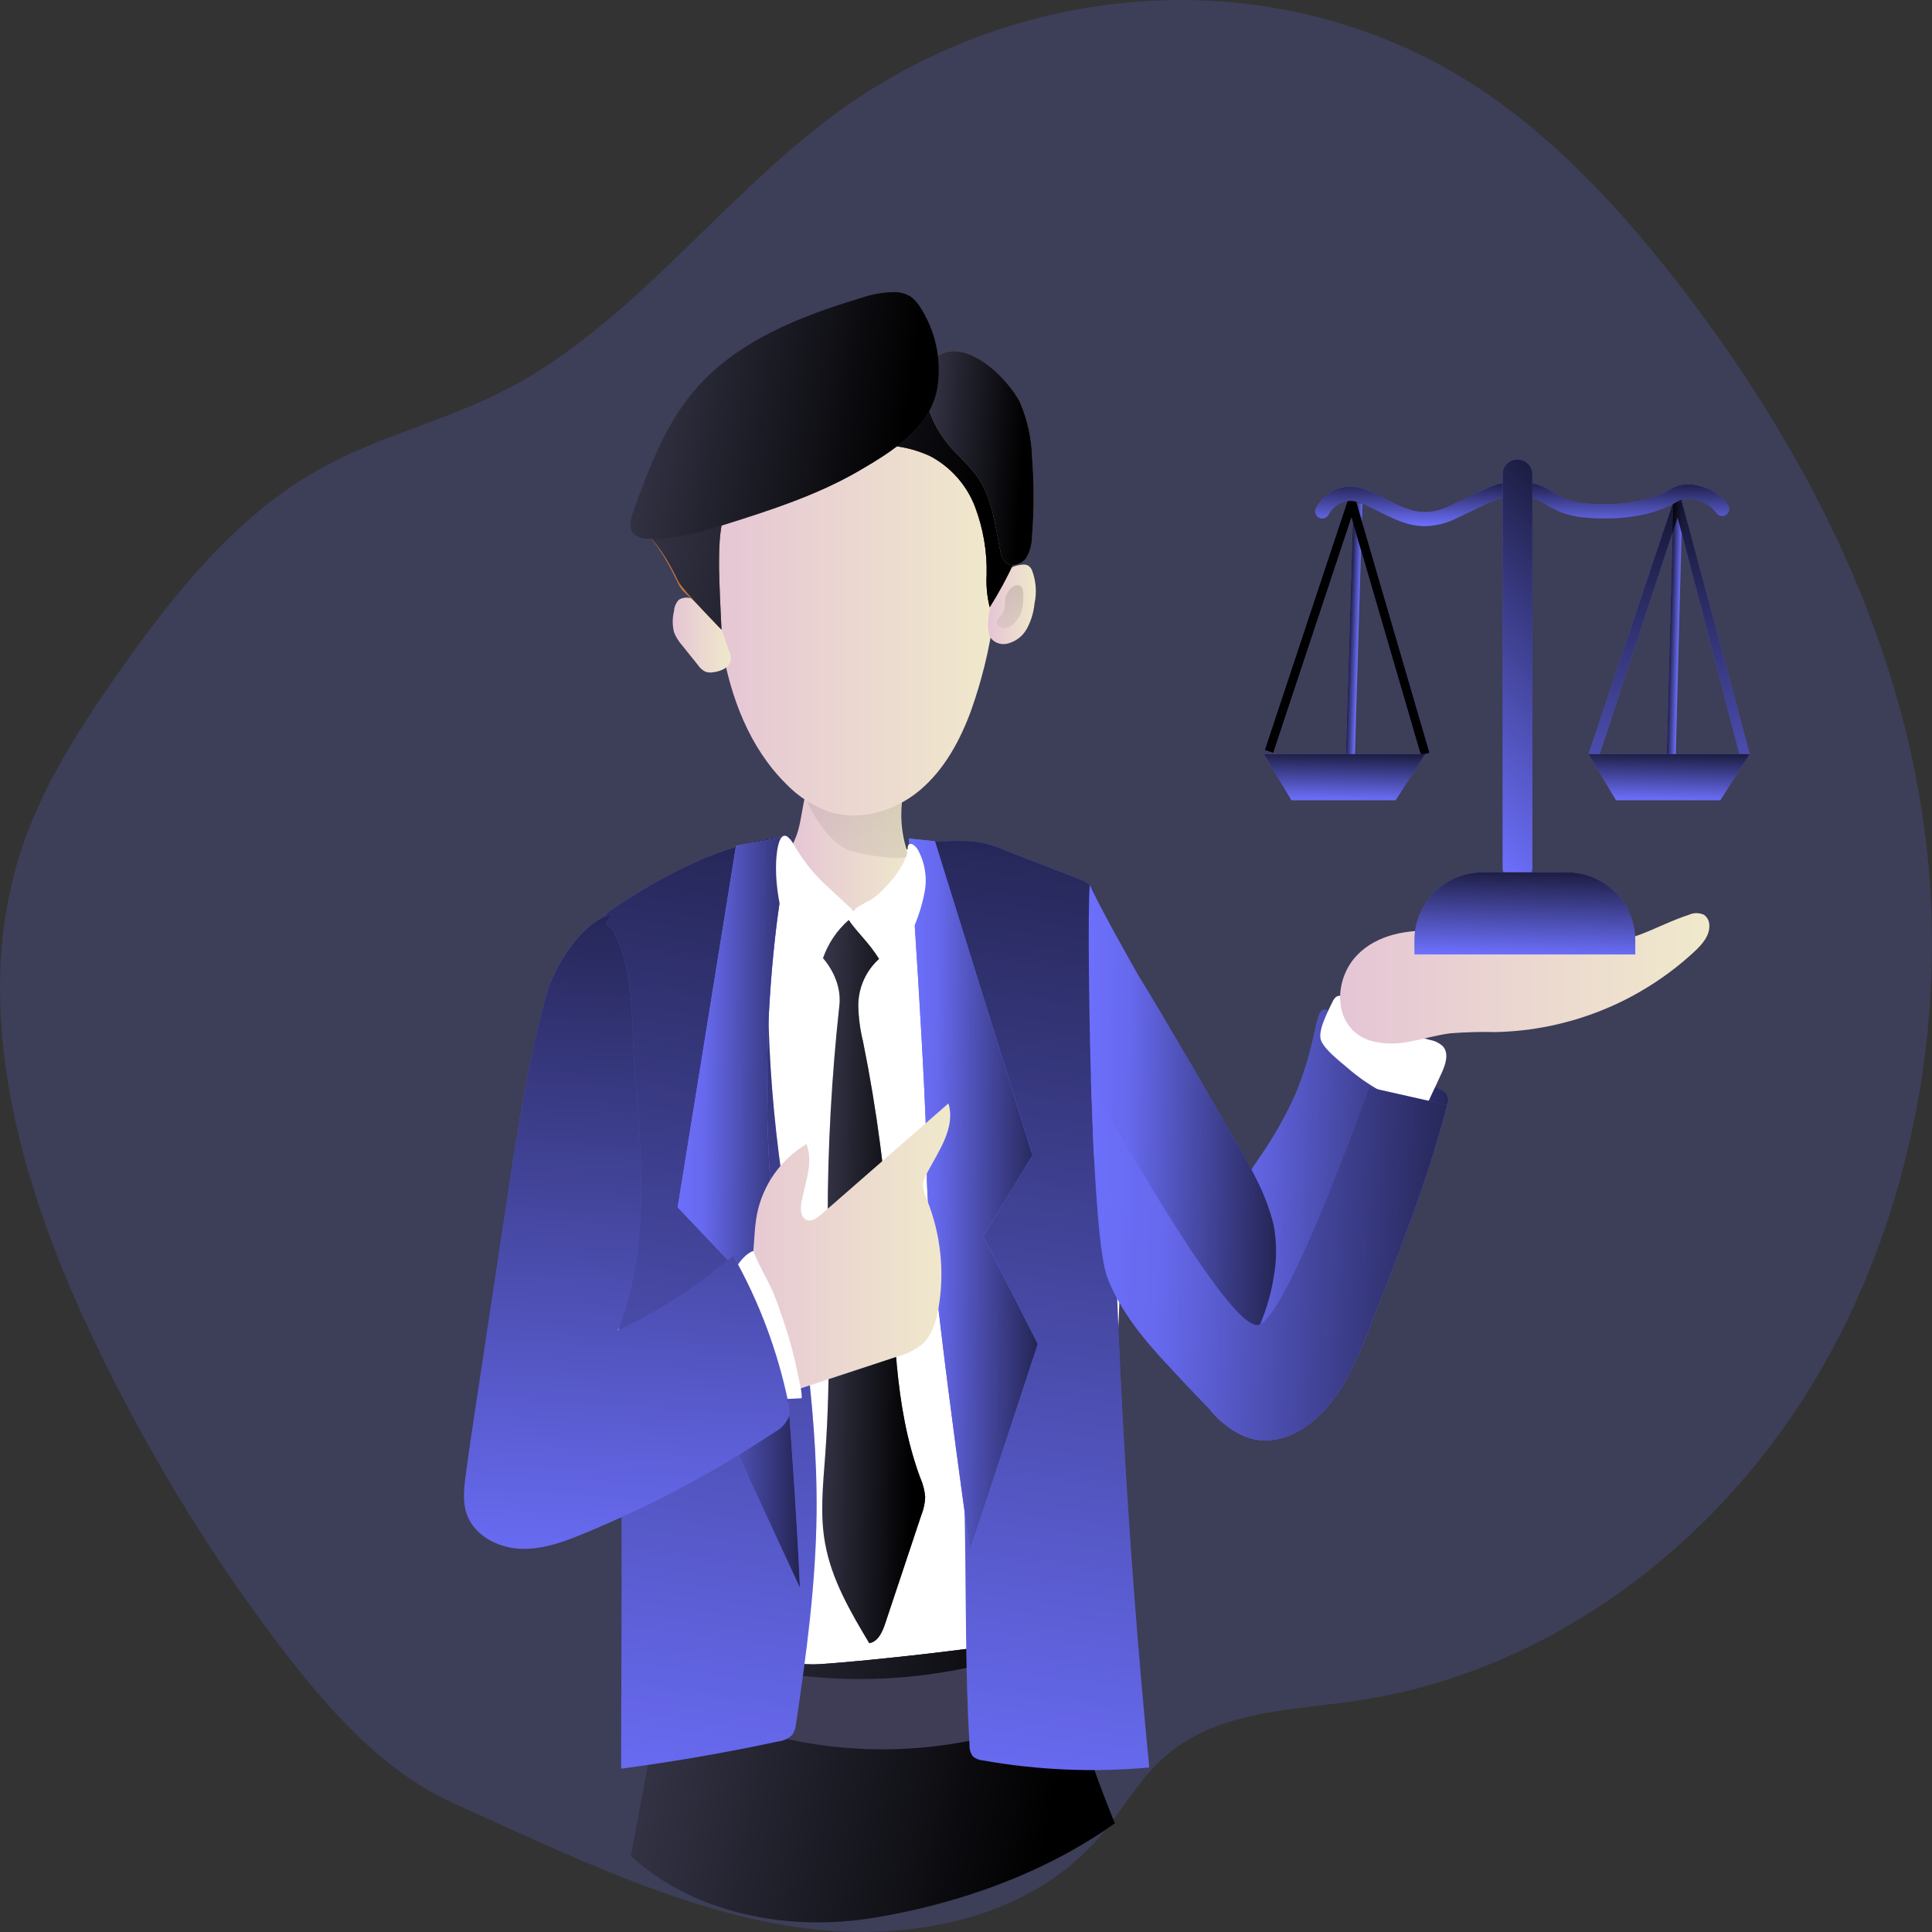 <svg width="64" height="64" viewBox="0 0 64 64" fill="none" xmlns="http://www.w3.org/2000/svg">
<rect x="0" y="0" width="64" height="64" fill="#333333" stroke="none"/>
<path opacity="0.18" d="M15.027 59.737C12.685 58.684 10.845 56.605 9.202 54.435C6.801 51.265 4.715 47.805 2.981 44.119C0.689 39.257 -0.986 33.475 0.662 28.284C1.331 26.179 2.502 24.331 3.724 22.568C5.614 19.844 7.725 17.174 10.465 15.609C12.473 14.457 14.73 13.958 16.777 12.898C20.824 10.805 23.767 6.716 27.467 3.922C33.836 -0.885 42.659 -1.397 49.215 3.073C51.691 4.762 53.8 7.062 55.701 9.526C59.637 14.637 62.829 20.696 63.741 27.394C64.637 33.99 63.187 40.974 59.716 46.37C56.245 51.766 50.782 55.49 44.927 56.342C42.669 56.671 40.178 56.671 38.433 58.33C37.697 59.03 37.168 59.968 36.506 60.757C34.559 63.082 31.582 63.953 28.752 63.998C24.091 64.074 19.298 61.658 15.027 59.737Z" fill="#6E71FF"/>
<path d="M57.618 24.976L55.572 17.142L52.99 24.986L52.621 24.98L55.59 16.142L57.964 24.98L57.618 24.976Z" fill="#6E71FF"/>
<path d="M55.433 16.637L55.214 24.999L55.512 25.007L55.731 16.645L55.433 16.637Z" fill="#6E71FF"/>
<path d="M47.068 25.02L44.769 17.142L42.18 24.94L41.897 24.846L44.788 16.142L47.354 24.938L47.068 25.02Z" fill="#6E71FF"/>
<path d="M44.834 16.675L44.583 25.04L44.881 25.049L45.132 16.684L44.834 16.675Z" fill="#6E71FF"/>
<path d="M57.618 24.976L55.572 17.142L52.99 24.986L52.621 24.98L55.59 16.142L57.964 24.98L57.618 24.976Z" fill="url(#paint0_linear)"/>
<path d="M55.433 16.637L55.214 24.999L55.512 25.007L55.731 16.645L55.433 16.637Z" fill="url(#paint1_linear)"/>
<path d="M47.068 25.02L44.769 17.142L42.18 24.94L41.897 24.846L44.788 16.142L47.354 24.938L47.068 25.02Z" fill="url(#paint2_linear)"/>
<path d="M44.834 16.675L44.583 25.04L44.881 25.049L45.132 16.684L44.834 16.675Z" fill="url(#paint3_linear)"/>
<path d="M47.205 17.43C46.637 17.43 46.165 17.19 45.676 16.943C45.509 16.861 45.342 16.776 45.175 16.697C44.4 16.347 44.05 16.973 44.014 17.045C43.986 17.101 43.936 17.144 43.877 17.164C43.818 17.184 43.753 17.179 43.697 17.151C43.64 17.123 43.598 17.074 43.578 17.015C43.558 16.955 43.562 16.89 43.59 16.834C43.784 16.448 44.402 15.83 45.364 16.269C45.551 16.352 45.723 16.436 45.889 16.525C46.622 16.896 47.15 17.165 48.037 16.757C48.33 16.623 48.559 16.509 48.76 16.411C49.374 16.106 49.681 15.954 50.351 15.954C50.744 15.965 51.126 16.087 51.453 16.307C51.745 16.499 52.078 16.622 52.425 16.665C52.99 16.724 54.413 16.794 55.369 16.18C55.646 16.034 55.969 16.002 56.269 16.091C56.668 16.17 57.02 16.402 57.25 16.737C57.266 16.764 57.276 16.793 57.281 16.823C57.285 16.854 57.283 16.885 57.276 16.915C57.268 16.945 57.255 16.973 57.237 16.998C57.218 17.022 57.195 17.043 57.169 17.059C57.142 17.075 57.113 17.085 57.082 17.09C57.052 17.094 57.021 17.093 56.991 17.085C56.961 17.078 56.933 17.064 56.908 17.046C56.883 17.027 56.862 17.004 56.847 16.978C56.681 16.754 56.436 16.6 56.162 16.548C55.985 16.492 55.794 16.502 55.624 16.575C54.58 17.244 53.141 17.212 52.377 17.132C51.965 17.082 51.569 16.94 51.221 16.715C50.964 16.535 50.662 16.432 50.349 16.418C49.788 16.418 49.564 16.528 48.967 16.824C48.771 16.919 48.53 17.04 48.231 17.177C47.912 17.335 47.562 17.421 47.205 17.43Z" fill="#6E71FF"/>
<path d="M47.205 17.43C46.637 17.43 46.165 17.19 45.676 16.943C45.509 16.861 45.342 16.776 45.175 16.697C44.4 16.347 44.05 16.973 44.014 17.045C43.986 17.101 43.936 17.144 43.877 17.164C43.818 17.184 43.753 17.179 43.697 17.151C43.64 17.123 43.598 17.074 43.578 17.015C43.558 16.955 43.562 16.89 43.59 16.834C43.784 16.448 44.402 15.83 45.364 16.269C45.551 16.352 45.723 16.436 45.889 16.525C46.622 16.896 47.15 17.165 48.037 16.757C48.33 16.623 48.559 16.509 48.76 16.411C49.374 16.106 49.681 15.954 50.351 15.954C50.744 15.965 51.126 16.087 51.453 16.307C51.745 16.499 52.078 16.622 52.425 16.665C52.99 16.724 54.413 16.794 55.369 16.18C55.646 16.034 55.969 16.002 56.269 16.091C56.668 16.17 57.02 16.402 57.25 16.737C57.266 16.764 57.276 16.793 57.281 16.823C57.285 16.854 57.283 16.885 57.276 16.915C57.268 16.945 57.255 16.973 57.237 16.998C57.218 17.022 57.195 17.043 57.169 17.059C57.142 17.075 57.113 17.085 57.082 17.09C57.052 17.094 57.021 17.093 56.991 17.085C56.961 17.078 56.933 17.064 56.908 17.046C56.883 17.027 56.862 17.004 56.847 16.978C56.681 16.754 56.436 16.6 56.162 16.548C55.985 16.492 55.794 16.502 55.624 16.575C54.58 17.244 53.141 17.212 52.377 17.132C51.965 17.082 51.569 16.94 51.221 16.715C50.964 16.535 50.662 16.432 50.349 16.418C49.788 16.418 49.564 16.528 48.967 16.824C48.771 16.919 48.53 17.04 48.231 17.177C47.912 17.335 47.562 17.421 47.205 17.43Z" fill="url(#paint4_linear)"/>
<path d="M35.287 29.158C35.523 29.207 35.741 29.323 35.913 29.493C36.048 29.691 36.126 29.922 36.137 30.162C37.259 38.23 37.935 46.118 35.115 53.76C35.04 54.018 34.906 54.254 34.723 54.45C34.528 54.606 34.299 54.715 34.054 54.769C31.473 55.522 28.734 55.48 26.046 55.42C24.843 55.392 23.608 55.356 22.491 54.908C22.113 54.756 21.724 54.528 21.581 54.147C21.513 53.907 21.491 53.656 21.515 53.407C21.567 51.383 20.861 49.424 20.557 47.422C20.259 45.468 20.346 43.477 20.435 41.503C20.526 39.473 20.62 37.444 20.717 35.415C20.791 33.869 19.694 32.496 20.09 30.978C20.445 29.62 26.153 28.004 28.455 28.041C30.771 28.112 33.069 28.487 35.287 29.158Z" fill="white"/>
<path d="M20.898 61.485C23.016 63.414 26.121 63.995 28.947 63.529C31.773 63.064 34.361 61.644 36.698 59.989C35.897 58.065 35.34 56.048 35.038 53.985C35.098 54.397 27.654 55.138 26.948 55.135C25.686 55.135 24.368 54.633 23.143 54.685C22.073 54.727 21.973 55.765 21.805 56.63C21.501 58.247 21.198 59.866 20.898 61.485Z" fill="#3F3D56"/>
<path d="M20.898 61.485C23.016 63.414 26.121 63.995 28.947 63.529C31.773 63.064 34.596 62.055 36.933 60.4C36.133 58.476 35.34 56.048 35.038 53.985C35.098 54.397 27.654 55.138 26.948 55.135C25.686 55.135 24.368 54.633 23.143 54.685C22.073 54.727 21.973 55.765 21.805 56.63C21.501 58.247 21.198 59.866 20.898 61.485Z" fill="#3E3E54"/>
<path d="M20.898 61.485C23.016 63.414 26.121 63.995 28.947 63.529C31.773 63.064 34.596 62.055 36.933 60.4C36.133 58.476 35.34 56.048 35.038 53.985C35.098 54.397 27.654 55.138 26.948 55.135C25.686 55.135 24.368 54.633 23.143 54.685C22.073 54.727 21.973 55.765 21.805 56.63C21.501 58.247 21.198 59.866 20.898 61.485Z" fill="url(#paint5_linear)"/>
<path d="M34.148 57.11C34.334 57.061 34.503 56.962 34.637 56.824C34.765 56.632 34.818 56.399 34.785 56.17C34.751 55.615 34.566 55.079 34.25 54.621C31.645 55.55 28.854 55.837 26.115 55.458C25.252 55.337 22.575 54.417 22.769 56.077C22.889 57.119 24.669 57.248 25.482 57.465C28.342 58.214 31.36 58.091 34.148 57.11Z" fill="#3F3D56"/>
<path d="M26.359 27.743C26.213 28.093 26.024 28.466 26.125 28.834C26.168 28.981 26.241 29.119 26.337 29.239C26.581 29.56 26.902 29.814 27.271 29.977C27.64 30.14 28.045 30.206 28.447 30.169C28.848 30.133 29.234 29.995 29.567 29.768C29.901 29.541 30.171 29.233 30.352 28.872C29.968 28.2 29.8 27.425 29.872 26.654C29.904 26.319 29.971 25.933 29.755 25.669C29.642 25.546 29.5 25.455 29.342 25.404C28.673 25.14 27.719 25.053 27.11 25.518C26.563 25.941 26.632 27.101 26.359 27.743Z" fill="url(#paint6_linear)"/>
<path d="M27.347 27.541C27.538 27.795 27.784 28.003 28.067 28.148C28.355 28.28 30.168 28.598 30.063 28.298C29.865 27.774 29.802 27.209 29.879 26.654C30.046 26.364 30.252 26.221 30.33 25.893C30.355 25.792 30.355 25.686 30.33 25.585C30.279 25.432 30.18 25.301 30.047 25.21C29.691 24.974 29.278 24.836 28.851 24.81C28.507 24.768 28.16 24.747 27.814 24.725C27.532 24.684 27.243 24.718 26.978 24.824C25.909 25.367 26.861 26.933 27.347 27.541Z" fill="url(#paint7_linear)" fill-opacity="0.3"/>
<path d="M26.041 25.968C26.443 26.389 26.94 26.708 27.49 26.897C28.511 27.213 29.665 26.86 30.476 26.174C31.288 25.488 31.814 24.515 32.179 23.508C32.832 21.657 33.267 19.295 32.837 17.381C32.688 16.712 32.464 16.043 32.03 15.511C30.426 13.543 26.254 14.067 24.502 15.72C23.025 17.109 23.607 19.693 23.918 21.445C24.206 23.101 24.823 24.764 26.041 25.968Z" fill="url(#paint8_linear)"/>
<path d="M22.948 19.839C22.876 19.807 22.797 19.793 22.719 19.797C22.64 19.801 22.564 19.823 22.496 19.862C22.395 19.963 22.335 20.098 22.328 20.24C22.27 20.472 22.27 20.714 22.328 20.946C22.392 21.105 22.483 21.25 22.596 21.378L23.125 22.037C23.186 22.13 23.271 22.204 23.371 22.253C23.458 22.281 23.551 22.286 23.64 22.268C23.889 22.236 24.175 22.109 24.207 21.86C24.211 21.756 24.191 21.652 24.149 21.557C23.881 20.834 23.761 20.11 22.948 19.839Z" fill="url(#paint9_linear)"/>
<path d="M32.999 19.372C33.062 19.186 33.18 19.023 33.337 18.904C33.494 18.784 33.682 18.715 33.879 18.703C33.936 18.697 33.993 18.706 34.046 18.728C34.111 18.766 34.161 18.825 34.188 18.895C34.32 19.245 34.349 19.626 34.27 19.991C34.242 20.283 34.156 20.566 34.018 20.824C33.949 20.951 33.853 21.062 33.738 21.148C33.622 21.235 33.49 21.296 33.349 21.326C33.256 21.345 33.161 21.339 33.071 21.31C32.982 21.281 32.902 21.229 32.838 21.159C32.561 20.804 32.883 19.754 32.999 19.372Z" fill="url(#paint10_linear)"/>
<path d="M22.491 19.384C22.167 18.714 21.807 17.998 21.243 17.518C21.463 16.965 21.785 16.457 22.192 16.023C23.195 14.862 24.395 13.848 25.799 13.242C27.202 12.637 28.81 12.441 30.284 12.883C30.642 12.978 30.979 13.142 31.276 13.364C31.483 13.538 31.669 13.737 31.829 13.955C32.618 14.968 33.23 16.107 33.64 17.324C33.74 17.57 33.785 17.835 33.77 18.101C33.739 18.289 33.677 18.471 33.588 18.639C33.352 19.147 33.084 19.64 32.786 20.115C32.697 19.759 32.663 19.392 32.684 19.026C32.7 18.262 32.57 17.503 32.3 16.789C32.025 16.072 31.502 15.479 30.826 15.116C30.483 14.955 30.119 14.846 29.745 14.791C28.768 14.624 27.768 14.646 26.799 14.853C25.765 15.076 24.711 15.571 24.206 16.5C23.82 17.214 23.814 18.065 23.821 18.877C23.821 19.253 23.9 20.859 23.9 20.859C22.901 19.721 22.692 19.735 22.491 19.384Z" fill="#C5733B"/>
<path d="M22.476 19.267C22.152 18.597 21.807 17.998 21.243 17.518C21.463 16.965 21.785 16.457 22.192 16.023C23.195 14.862 24.395 13.848 25.799 13.242C27.202 12.637 28.81 12.441 30.284 12.883C30.642 12.978 30.979 13.142 31.276 13.364C31.483 13.538 31.669 13.737 31.829 13.955C32.618 14.968 33.23 16.107 33.64 17.324C33.74 17.57 33.785 17.835 33.77 18.101C33.739 18.289 33.677 18.471 33.588 18.639C33.352 19.147 33.084 19.64 32.786 20.115C32.697 19.759 32.663 19.392 32.684 19.026C32.7 18.262 32.57 17.503 32.3 16.789C32.025 16.072 31.502 15.479 30.826 15.116C30.483 14.955 30.119 14.846 29.745 14.791C28.768 14.624 27.768 14.646 26.799 14.853C25.765 15.076 24.711 15.571 24.206 16.5C23.82 17.214 23.814 18.065 23.821 18.877C23.821 19.253 23.9 20.859 23.9 20.859C23.9 20.859 22.678 19.618 22.476 19.267Z" fill="#3E3E54"/>
<path d="M22.476 19.267C22.152 18.597 21.807 17.998 21.243 17.518C21.463 16.965 21.785 16.457 22.192 16.023C23.195 14.862 24.395 13.848 25.799 13.242C27.202 12.637 28.81 12.441 30.284 12.883C30.642 12.978 30.979 13.142 31.276 13.364C31.483 13.538 31.669 13.737 31.829 13.955C32.618 14.968 33.23 16.107 33.64 17.324C33.74 17.57 33.785 17.835 33.77 18.101C33.739 18.289 33.677 18.471 33.588 18.639C33.352 19.147 33.084 19.64 32.786 20.115C32.697 19.759 32.663 19.392 32.684 19.026C32.7 18.262 32.57 17.503 32.3 16.789C32.025 16.072 31.502 15.479 30.826 15.116C30.483 14.955 30.119 14.846 29.745 14.791C28.768 14.624 27.768 14.646 26.799 14.853C25.765 15.076 24.711 15.571 24.206 16.5C23.82 17.214 23.814 18.065 23.821 18.877C23.821 19.253 23.9 20.859 23.9 20.859C23.9 20.859 22.678 19.618 22.476 19.267Z" fill="url(#paint11_linear)"/>
<path d="M30.876 11.939C30.566 12.252 30.565 12.755 30.66 13.184C30.788 13.751 31.048 14.28 31.419 14.728C31.736 15.109 32.13 15.425 32.408 15.837C32.883 16.538 32.964 17.423 33.139 18.251C33.154 18.391 33.213 18.523 33.306 18.627C33.492 18.795 33.808 18.706 33.976 18.509C34.112 18.294 34.184 18.046 34.185 17.793C34.255 16.908 34.256 16.02 34.187 15.136C34.168 14.519 34.035 13.911 33.793 13.342C33.404 12.531 31.834 10.965 30.876 11.939Z" fill="#C5733B"/>
<path d="M30.876 11.939C30.566 12.252 30.565 12.755 30.66 13.184C30.788 13.751 31.048 14.28 31.419 14.728C31.736 15.109 32.13 15.425 32.408 15.837C32.883 16.538 32.964 17.423 33.139 18.251C33.154 18.391 33.213 18.523 33.306 18.627C33.492 18.795 33.808 18.706 33.976 18.509C34.112 18.294 34.184 18.046 34.185 17.793C34.255 16.908 34.256 16.02 34.187 15.136C34.168 14.519 34.035 13.911 33.793 13.342C33.404 12.531 31.834 10.965 30.876 11.939Z" fill="#3E3E54"/>
<path d="M30.876 11.939C30.566 12.252 30.565 12.755 30.66 13.184C30.788 13.751 31.048 14.28 31.419 14.728C31.736 15.109 32.13 15.425 32.408 15.837C32.883 16.538 32.964 17.423 33.139 18.251C33.154 18.391 33.213 18.523 33.306 18.627C33.492 18.795 33.808 18.706 33.976 18.509C34.112 18.294 34.184 18.046 34.185 17.793C34.255 16.908 34.256 16.02 34.187 15.136C34.168 14.519 34.035 13.911 33.793 13.342C33.404 12.531 31.834 10.965 30.876 11.939Z" fill="url(#paint12_linear)"/>
<path d="M33.288 19.934C33.293 19.836 33.319 19.739 33.366 19.652C33.413 19.565 33.479 19.49 33.559 19.432C33.591 19.409 33.628 19.394 33.667 19.388C33.706 19.383 33.746 19.387 33.783 19.401C33.877 19.448 33.895 19.568 33.897 19.678C33.911 19.896 33.883 20.115 33.815 20.322C33.728 20.55 33.349 20.992 33.079 20.732C32.932 20.59 33.097 20.463 33.188 20.352C33.265 20.227 33.3 20.081 33.288 19.934Z" fill="url(#paint13_linear)" fill-opacity="0.3"/>
<path d="M23.381 21.037C23.33 20.929 23.266 20.829 23.19 20.737C23.112 20.646 23.003 20.586 22.884 20.57C22.752 20.56 22.601 20.652 22.605 20.784C22.61 20.844 22.631 20.902 22.665 20.951C22.808 21.24 23.007 21.497 23.25 21.709C23.349 21.795 23.476 21.84 23.607 21.833C23.685 21.817 23.756 21.775 23.809 21.715C23.861 21.654 23.892 21.578 23.898 21.499C23.909 21.38 23.864 21.164 23.73 21.132C23.597 21.1 23.47 21.212 23.381 21.037Z" fill="url(#paint14_linear)"/>
<path d="M47.94 36.605C47.282 39.133 46.32 41.572 45.36 44.002C44.84 45.322 44.229 46.746 42.983 47.423C42.595 47.65 42.145 47.748 41.698 47.705C41.412 47.662 41.139 47.561 40.893 47.408C40.835 47.373 40.78 47.337 40.726 47.298C40.474 47.122 40.248 46.909 40.057 46.667C39.579 46.05 39.292 45.306 39.23 44.528C39.172 43.589 39.334 42.65 39.706 41.786C39.784 41.585 39.873 41.386 39.97 41.192C40.411 40.339 40.909 39.517 41.462 38.733C41.571 38.574 41.678 38.413 41.785 38.252C42.224 37.613 42.604 36.936 42.921 36.228C43.189 35.572 43.396 34.893 43.54 34.199C43.742 33.296 43.773 33.222 44.477 33.846C45.459 34.716 46.539 35.468 47.697 36.084C47.75 36.098 47.799 36.124 47.841 36.159C47.883 36.194 47.916 36.239 47.939 36.288C47.962 36.338 47.973 36.392 47.972 36.447C47.971 36.502 47.958 36.556 47.933 36.605H47.94Z" fill="#6E71FF"/>
<path d="M47.94 36.605C47.282 39.133 46.32 41.572 45.36 44.002C44.84 45.322 44.229 46.746 42.983 47.423C42.595 47.65 42.145 47.748 41.698 47.705C41.412 47.662 41.139 47.561 40.893 47.408C40.835 47.373 40.78 47.337 40.726 47.298C40.474 47.122 40.248 46.909 40.057 46.667C39.579 46.05 39.292 45.306 39.23 44.528C39.172 43.589 39.334 42.65 39.706 41.786C39.784 41.585 39.873 41.386 39.97 41.192C40.411 40.339 40.909 39.517 41.462 38.733C41.571 38.574 41.678 38.413 41.785 38.252C42.224 37.613 42.604 36.936 42.921 36.228C43.189 35.572 43.396 34.893 43.54 34.199C43.742 33.296 43.773 33.222 44.477 33.846C45.459 34.716 46.539 35.468 47.697 36.084C47.75 36.098 47.799 36.124 47.841 36.159C47.883 36.194 47.916 36.239 47.939 36.288C47.962 36.338 47.973 36.392 47.972 36.447C47.971 36.502 47.958 36.556 47.933 36.605H47.94Z" fill="url(#paint15_linear)"/>
<path d="M44.124 33.219C44.174 33.11 44.251 32.986 44.371 32.986C44.425 32.99 44.476 33.008 44.52 33.038C44.745 33.192 44.96 33.36 45.164 33.54C45.801 34.027 46.598 34.243 47.372 34.45C47.532 34.478 47.68 34.551 47.799 34.661C48.005 34.895 47.888 35.258 47.757 35.543C47.627 35.827 47.505 36.09 47.374 36.362C47.333 36.484 47.246 36.585 47.132 36.645C47.031 36.668 46.927 36.658 46.832 36.618C46.027 36.355 45.282 35.934 44.642 35.379C44.383 35.156 43.911 34.798 43.769 34.485C43.627 34.172 43.988 33.513 44.124 33.219Z" fill="white"/>
<path d="M44.847 31.763C45.446 31.03 46.473 30.789 47.416 30.841C48.36 30.893 49.272 31.189 50.203 31.343C51.588 31.576 53.009 31.444 54.327 30.96C54.871 30.754 55.391 30.483 55.947 30.304C56.025 30.268 56.111 30.249 56.197 30.249C56.284 30.249 56.37 30.268 56.448 30.304C56.504 30.345 56.548 30.398 56.579 30.459C56.609 30.52 56.625 30.587 56.624 30.655C56.638 31.002 56.378 31.294 56.122 31.53C54.327 33.191 51.985 34.137 49.539 34.189C49.04 34.176 48.541 34.19 48.044 34.23C47.594 34.287 47.157 34.42 46.705 34.502C46.263 34.602 45.803 34.59 45.367 34.466C44.199 34.065 44.156 32.611 44.847 31.763Z" fill="url(#paint16_linear)"/>
<path d="M25.897 38.954C26.387 42.676 27.092 46.393 27.05 50.147C27.023 52.478 26.715 54.793 26.369 57.098C26.36 57.229 26.318 57.356 26.247 57.466C26.122 57.591 25.959 57.668 25.784 57.686C24.06 58.056 22.324 58.357 20.576 58.589C20.576 53.768 20.658 47.827 20.45 43.012C20.301 39.517 19.543 37.182 19.753 33.691L19.92 30.793C19.918 30.653 19.948 30.514 20.007 30.387C20.085 30.267 20.191 30.168 20.315 30.097C21.894 29.03 23.995 27.909 25.922 27.738C26.12 28.367 25.66 29.567 25.588 30.264C25.482 31.233 25.434 32.206 25.442 33.18C25.471 35.112 25.623 37.041 25.897 38.954Z" fill="#6E71FF"/>
<path d="M25.897 38.954C26.387 42.676 27.092 46.393 27.05 50.147C27.023 52.478 26.715 54.793 26.369 57.098C26.36 57.229 26.318 57.356 26.247 57.466C26.122 57.591 25.959 57.668 25.784 57.686C24.06 58.056 22.324 58.357 20.576 58.589C20.576 53.768 20.658 47.827 20.45 43.012C20.301 39.517 19.543 37.182 19.753 33.691L19.92 30.793C19.918 30.653 19.948 30.514 20.007 30.387C20.085 30.267 20.191 30.168 20.315 30.097C21.894 29.03 23.995 27.909 25.922 27.738C26.12 28.367 25.66 29.567 25.588 30.264C25.482 31.233 25.434 32.206 25.442 33.18C25.471 35.112 25.623 37.041 25.897 38.954Z" fill="url(#paint17_linear)"/>
<path d="M24.383 28.017L22.448 39.994L24.375 42.018L23.063 45.197L26.498 52.593C26.498 52.593 26.321 48.102 25.616 40.442C24.912 32.782 26.234 27.683 26.234 27.683L24.383 28.017Z" fill="#6E71FF"/>
<path d="M30.97 27.867C30.871 27.867 30.774 27.887 30.684 27.926C30.594 27.965 30.513 28.023 30.446 28.095C30.373 28.233 30.346 28.39 30.367 28.545L30.757 37.858C30.786 38.992 30.872 40.125 31.015 41.251C31.124 41.992 31.281 42.724 31.408 43.462C32.228 48.185 31.836 53.028 32.117 57.813C32.111 57.945 32.151 58.076 32.229 58.182C32.32 58.259 32.432 58.306 32.551 58.315C34.372 58.639 36.229 58.719 38.071 58.55C37.315 50.842 36.898 43.109 36.82 35.353C36.801 33.451 36.798 31.519 36.278 29.687C36.25 29.556 36.193 29.433 36.111 29.328C36.008 29.231 35.884 29.16 35.749 29.118C34.858 28.772 33.964 28.434 33.072 28.079C32.311 27.773 31.791 27.867 30.97 27.867Z" fill="#6E71FF"/>
<path d="M30.97 27.867C30.871 27.867 30.774 27.887 30.684 27.926C30.594 27.965 30.513 28.023 30.446 28.095C30.373 28.233 30.346 28.39 30.367 28.545L30.757 37.858C30.786 38.992 30.872 40.125 31.015 41.251C31.124 41.992 31.281 42.724 31.408 43.462C32.228 48.185 31.836 53.028 32.117 57.813C32.111 57.945 32.151 58.076 32.229 58.182C32.32 58.259 32.432 58.306 32.551 58.315C34.372 58.639 36.229 58.719 38.071 58.55C37.315 50.842 36.898 43.109 36.82 35.353C36.801 33.451 36.798 31.519 36.278 29.687C36.25 29.556 36.193 29.433 36.111 29.328C36.008 29.231 35.884 29.16 35.749 29.118C34.858 28.772 33.964 28.434 33.072 28.079C32.311 27.773 31.791 27.867 30.97 27.867Z" fill="url(#paint18_linear)"/>
<path d="M30.108 27.778L30.97 27.867L34.202 38.271L32.574 40.958L34.379 44.523L32.132 51.347C32.132 51.347 30.683 41.247 30.703 38.856C30.724 36.466 30.108 27.778 30.108 27.778Z" fill="#6E71FF"/>
<path d="M24.383 28.017L22.448 39.994L24.375 42.018L23.063 45.197L26.498 52.593C26.498 52.593 26.321 48.102 25.616 40.442C24.912 32.782 26.234 27.683 26.234 27.683L24.383 28.017Z" fill="#6E71FF"/>
<path d="M24.383 28.017L22.448 39.994L24.375 42.018L23.063 45.197L26.498 52.593C26.498 52.593 26.321 48.102 25.616 40.442C24.912 32.782 26.234 27.683 26.234 27.683L24.383 28.017Z" fill="url(#paint19_linear)"/>
<path d="M30.108 27.778L30.97 27.867L34.202 38.271L32.574 40.958L34.379 44.523L32.132 51.347C32.132 51.347 30.683 41.247 30.703 38.856C30.724 36.466 30.108 27.778 30.108 27.778Z" fill="#6E71FF"/>
<path d="M30.108 27.778L30.97 27.867L34.202 38.271L32.574 40.958L34.379 44.523L32.132 51.347C32.132 51.347 30.683 41.247 30.703 38.856C30.724 36.466 30.108 27.778 30.108 27.778Z" fill="url(#paint20_linear)"/>
<path d="M50.762 15.711C50.762 15.439 50.541 15.218 50.268 15.218C49.996 15.218 49.775 15.439 49.775 15.711V28.742C49.775 29.014 49.996 29.235 50.268 29.235C50.541 29.235 50.762 29.014 50.762 28.742V15.711Z" fill="#6E71FF"/>
<path d="M50.762 15.711C50.762 15.439 50.541 15.218 50.268 15.218C49.996 15.218 49.775 15.439 49.775 15.711V28.742C49.775 29.014 49.996 29.235 50.268 29.235C50.541 29.235 50.762 29.014 50.762 28.742V15.711Z" fill="url(#paint21_linear)"/>
<path d="M42.41 25.89L41.867 24.98H47.21L46.233 26.51H42.78L42.41 25.89Z" fill="#6E71FF"/>
<path d="M56.987 26.51H53.532L52.621 24.98H57.964L56.987 26.51Z" fill="#6E71FF"/>
<path d="M42.41 25.89L41.867 24.98H47.21L46.233 26.51H42.78L42.41 25.89Z" fill="url(#paint22_linear)"/>
<path d="M56.987 26.51H53.532L52.621 24.98H57.964L56.987 26.51Z" fill="url(#paint23_linear)"/>
<path d="M49.114 28.895H51.911C52.511 28.895 53.086 29.134 53.51 29.558C53.933 29.981 54.171 30.556 54.171 31.156V31.617H46.854V31.156C46.854 30.556 47.092 29.981 47.516 29.558C47.94 29.134 48.515 28.895 49.114 28.895Z" fill="#6E71FF"/>
<path d="M49.114 28.895H51.911C52.511 28.895 53.086 29.134 53.51 29.558C53.933 29.981 54.171 30.556 54.171 31.156V31.617H46.854V31.156C46.854 30.556 47.092 29.981 47.516 29.558C47.94 29.134 48.515 28.895 49.114 28.895Z" fill="url(#paint24_linear)"/>
<path d="M30.469 10.154C30.388 10.023 30.282 9.909 30.156 9.82C30 9.727 29.823 9.677 29.641 9.676C29.258 9.679 28.878 9.746 28.517 9.873C26.453 10.489 24.335 11.334 22.961 12.986C22.013 14.121 21.489 15.541 20.982 16.93C20.892 17.181 20.815 17.493 20.995 17.686C21.121 17.791 21.28 17.847 21.444 17.843C22.324 17.9 23.187 17.636 24.029 17.371C25.534 16.898 27.058 16.403 28.433 15.61C29.604 14.927 30.931 14.114 31.077 12.67C31.171 11.787 30.956 10.898 30.469 10.154Z" fill="#3E3E54"/>
<path d="M30.469 10.154C30.388 10.023 30.282 9.909 30.156 9.82C30 9.727 29.823 9.677 29.641 9.676C29.258 9.679 28.878 9.746 28.517 9.873C26.453 10.489 24.335 11.334 22.961 12.986C22.013 14.121 21.489 15.541 20.982 16.93C20.892 17.181 20.815 17.493 20.995 17.686C21.121 17.791 21.28 17.847 21.444 17.843C22.324 17.9 23.187 17.636 24.029 17.371C25.534 16.898 27.058 16.403 28.433 15.61C29.604 14.927 30.931 14.114 31.077 12.67C31.171 11.787 30.956 10.898 30.469 10.154Z" fill="url(#paint25_linear)"/>
<path d="M42.2 42.271C42.113 42.822 41.959 43.36 41.743 43.874C41.621 44.166 41.479 44.449 41.318 44.722C40.922 45.392 41.628 47.648 40.89 47.409C40.829 47.381 40.773 47.343 40.723 47.299C40.489 47.1 40.266 46.889 40.053 46.668C39.49 46.097 38.847 45.392 38.715 45.253C37.89 44.376 37.107 43.424 36.676 42.3C36.473 41.776 36.331 40.125 36.234 38.176C36.199 37.448 36.169 36.67 36.144 35.906C36.042 32.527 36.048 29.147 36.115 29.335C36.283 29.778 37.544 32.04 37.788 32.44C38.29 33.233 40.781 37.497 41.454 38.738C41.521 38.859 41.567 38.951 41.594 39.009C41.852 39.503 42.052 40.025 42.19 40.565C42.296 41.129 42.299 41.707 42.2 42.271Z" fill="#6E71FF"/>
<path d="M42.2 42.271C42.113 42.822 41.959 43.36 41.743 43.874C41.621 44.166 41.479 44.449 41.318 44.722C40.922 45.392 41.628 47.648 40.89 47.409C40.829 47.381 40.773 47.343 40.723 47.299C40.489 47.1 40.266 46.889 40.053 46.668C39.49 46.097 38.847 45.392 38.715 45.253C37.89 44.376 37.107 43.424 36.676 42.3C36.473 41.776 36.331 40.125 36.234 38.176C36.199 37.448 36.169 36.67 36.144 35.906C36.042 32.527 36.048 29.147 36.115 29.335C36.283 29.778 37.544 32.04 37.788 32.44C38.29 33.233 40.781 37.497 41.454 38.738C41.521 38.859 41.567 38.951 41.594 39.009C41.852 39.503 42.052 40.025 42.19 40.565C42.296 41.129 42.299 41.707 42.2 42.271Z" fill="url(#paint26_linear)"/>
<path d="M27.239 29.207L28.15 30.054C28.176 30.067 28.198 30.086 28.215 30.11C28.231 30.134 28.241 30.161 28.245 30.189C28.248 30.218 28.245 30.247 28.235 30.274C28.224 30.301 28.207 30.325 28.186 30.343C27.688 31.013 27.16 31.654 26.603 32.267C26.101 31.096 25.653 29.83 25.711 28.532C25.73 28.12 25.843 27.255 26.275 27.939C26.535 28.405 26.86 28.832 27.239 29.207Z" fill="white"/>
<path d="M29.357 29.356C29.209 29.532 29.037 29.684 28.845 29.81C28.689 29.884 28.538 29.968 28.392 30.059C28.352 30.088 28.319 30.125 28.295 30.168C28.214 30.323 28.346 30.502 28.462 30.631C28.596 30.798 29.633 32.379 29.668 32.341C29.916 32.03 30.031 31.258 30.19 30.894C30.396 30.462 30.544 30.005 30.632 29.535C30.718 29.061 30.638 28.571 30.406 28.148C30.354 28.061 30.192 27.877 30.091 27.991C30.061 28.025 30.068 28.187 30.058 28.237C30.037 28.324 30.009 28.409 29.973 28.491C29.817 28.812 29.609 29.104 29.357 29.356Z" fill="white"/>
<path d="M27.418 40.32C27.438 42.948 27.53 45.58 27.337 48.2C27.266 49.182 27.154 50.175 27.337 51.146C27.552 52.332 28.174 53.396 28.796 54.433C29.087 54.386 29.23 54.06 29.323 53.781L30.521 50.185C30.597 49.997 30.64 49.797 30.648 49.593C30.63 49.37 30.573 49.151 30.481 48.946C29.599 46.559 29.636 43.947 29.487 41.406C29.35 39.083 29.049 36.772 28.587 34.492C28.491 34.103 28.439 33.704 28.432 33.304C28.433 33.014 28.494 32.727 28.613 32.462C28.731 32.197 28.904 31.959 29.119 31.765C28.785 31.223 28.401 30.898 28.115 30.477C27.726 30.817 27.432 31.253 27.262 31.741C27.262 31.741 27.913 32.429 27.804 33.321C27.55 35.645 27.421 37.982 27.418 40.32Z" fill="#3E3E54"/>
<path d="M27.418 40.32C27.438 42.948 27.53 45.58 27.337 48.2C27.266 49.182 27.154 50.175 27.337 51.146C27.552 52.332 28.174 53.396 28.796 54.433C29.087 54.386 29.23 54.06 29.323 53.781L30.521 50.185C30.597 49.997 30.64 49.797 30.648 49.593C30.63 49.37 30.573 49.151 30.481 48.946C29.599 46.559 29.636 43.947 29.487 41.406C29.35 39.083 29.049 36.772 28.587 34.492C28.491 34.103 28.439 33.704 28.432 33.304C28.433 33.014 28.494 32.727 28.613 32.462C28.731 32.197 28.904 31.959 29.119 31.765C28.785 31.223 28.401 30.898 28.115 30.477C27.726 30.817 27.432 31.253 27.262 31.741C27.262 31.741 27.913 32.429 27.804 33.321C27.55 35.645 27.421 37.982 27.418 40.32Z" fill="url(#paint27_linear)"/>
<path d="M24.909 41.815C24.996 41.286 24.974 40.744 25.076 40.221C25.172 39.741 25.367 39.286 25.649 38.886C25.932 38.487 26.294 38.15 26.714 37.898C26.958 38.516 26.66 39.198 26.546 39.852C26.51 40.062 26.526 40.336 26.725 40.413C26.893 40.477 27.06 40.351 27.202 40.232L31.418 36.552C31.662 37.343 31.098 38.128 30.709 38.859C30.638 38.975 30.593 39.104 30.575 39.239C30.58 39.407 30.622 39.573 30.699 39.724C31.164 40.87 31.299 42.123 31.087 43.342C31.006 43.794 30.863 44.266 30.511 44.562C30.273 44.737 30.003 44.865 29.717 44.94L25.842 46.216C25.774 46.257 25.698 46.283 25.62 46.292C25.541 46.302 25.461 46.295 25.385 46.273C25.309 46.25 25.239 46.212 25.179 46.161C25.118 46.11 25.069 46.047 25.034 45.975C24.572 45.373 23.901 44.512 24.015 43.694C24.106 42.998 24.786 42.573 24.909 41.815Z" fill="url(#paint28_linear)"/>
<path d="M23.139 43.576C23.057 43.766 23.009 43.969 22.998 44.175C22.958 44.961 23.445 45.681 24.002 46.238C24.117 46.364 24.254 46.469 24.407 46.546C24.689 46.671 25.014 46.616 25.317 46.559C25.42 46.539 25.541 46.507 25.583 46.41C25.645 46.263 25.479 46.127 25.347 46.037C24.897 45.702 24.578 45.22 24.447 44.675C24.371 44.39 24.328 44.097 24.318 43.802C24.318 43.596 24.378 43.283 24.234 43.109C23.871 42.678 23.286 43.242 23.139 43.576Z" fill="white"/>
<path d="M24.957 41.441C25.089 41.813 25.373 42.305 25.544 42.661C25.666 42.93 25.771 43.206 25.86 43.487C26.091 44.123 26.276 44.775 26.412 45.438C26.439 45.589 26.588 46.167 26.553 46.318L25.716 46.361C25.686 46.361 25.527 45.942 25.499 45.928C25.468 45.909 25.445 45.881 25.432 45.848C25.039 45.12 24.942 44.272 24.644 43.506C24.542 43.274 24.452 43.036 24.374 42.795C24.29 42.544 24.29 42.272 24.374 42.02C24.478 41.801 24.741 41.498 24.957 41.441Z" fill="white"/>
<path d="M20.365 30.945C20.317 30.815 20.223 30.707 20.102 30.641C20.005 30.601 20.346 30.253 20.246 30.281C19.274 30.547 18.362 32.004 18.091 32.974C17.491 35.149 17.153 37.371 16.817 39.594L15.749 46.644C15.636 47.388 15.523 48.133 15.425 48.881C15.37 49.304 15.321 49.744 15.458 50.149C15.701 50.856 16.479 51.27 17.226 51.305C17.974 51.34 18.7 51.067 19.391 50.781C21.586 49.87 23.688 48.75 25.668 47.435C25.876 47.327 26.039 47.15 26.13 46.933C26.163 46.777 26.157 46.614 26.113 46.46C25.76 44.755 25.145 43.114 24.288 41.598C23.132 42.594 21.846 43.428 20.465 44.078C21.506 41.433 21.278 38.482 21.036 35.649C20.905 34.13 21.059 32.303 20.365 30.945Z" fill="#6E71FF"/>
<path d="M20.365 30.945C20.317 30.815 20.223 30.707 20.102 30.641C20.005 30.601 20.346 30.253 20.246 30.281C19.274 30.547 18.362 32.004 18.091 32.974C17.491 35.149 17.153 37.371 16.817 39.594L15.749 46.644C15.636 47.388 15.523 48.133 15.425 48.881C15.37 49.304 15.321 49.744 15.458 50.149C15.701 50.856 16.479 51.27 17.226 51.305C17.974 51.34 18.7 51.067 19.391 50.781C21.586 49.87 23.688 48.75 25.668 47.435C25.876 47.327 26.039 47.15 26.13 46.933C26.163 46.777 26.157 46.614 26.113 46.46C25.76 44.755 25.145 43.114 24.288 41.598C23.132 42.594 21.846 43.428 20.465 44.078C21.506 41.433 21.278 38.482 21.036 35.649C20.905 34.13 21.059 32.303 20.365 30.945Z" fill="url(#paint29_linear)"/>
<path d="M47.94 36.605C47.282 39.133 46.32 41.572 45.36 44.003C44.84 45.323 44.229 46.746 42.983 47.424C42.594 47.65 42.145 47.748 41.698 47.705C41.412 47.662 41.138 47.562 40.893 47.409C40.832 47.38 40.776 47.343 40.726 47.298C40.473 47.122 40.248 46.909 40.057 46.668C39.493 46.097 38.851 45.391 38.718 45.252C37.894 44.376 37.111 43.424 36.679 42.3L36.229 38.169L36.133 35.601L36.139 35.892C36.684 36.873 38.314 39.755 39.697 41.778C40.579 43.067 41.36 44.006 41.705 43.886C41.719 43.882 41.733 43.875 41.746 43.867C42.774 43.33 45.345 36.019 45.345 36.019L47.94 36.605Z" fill="#6E71FF"/>
<path d="M47.94 36.605C47.282 39.133 46.32 41.572 45.36 44.003C44.84 45.323 44.229 46.746 42.983 47.424C42.594 47.65 42.145 47.748 41.698 47.705C41.412 47.662 41.138 47.562 40.893 47.409C40.832 47.38 40.776 47.343 40.726 47.298C40.473 47.122 40.248 46.909 40.057 46.668C39.493 46.097 38.851 45.391 38.718 45.252C37.894 44.376 37.111 43.424 36.679 42.3L36.229 38.169L36.133 35.601L36.139 35.892C36.684 36.873 38.314 39.755 39.697 41.778C40.579 43.067 41.36 44.006 41.705 43.886C41.719 43.882 41.733 43.875 41.746 43.867C42.774 43.33 45.345 36.019 45.345 36.019L47.94 36.605Z" fill="url(#paint30_linear)"/>
<defs>
<linearGradient id="paint0_linear" x1="55.232" y1="13.033" x2="55.319" y2="30.512" gradientUnits="userSpaceOnUse">
<stop offset="0.01"/>
<stop offset="1" stop-opacity="0"/>
</linearGradient>
<linearGradient id="paint1_linear" x1="55.088" y1="20.8" x2="55.685" y2="20.817" gradientUnits="userSpaceOnUse">
<stop offset="0.384" stop-opacity="0.75"/>
<stop offset="0.909" stop-opacity="0"/>
</linearGradient>
<linearGradient id="paint2_linear" x1="1495.62" y1="385.124" x2="1503.28" y2="1312.69" gradientUnits="userSpaceOnUse">
<stop offset="0.01"/>
<stop offset="1" stop-opacity="0"/>
</linearGradient>
<linearGradient id="paint3_linear" x1="44.473" y1="20.838" x2="45.069" y2="20.858" gradientUnits="userSpaceOnUse">
<stop offset="0.384" stop-opacity="0.75"/>
<stop offset="0.909" stop-opacity="0"/>
</linearGradient>
<linearGradient id="paint4_linear" x1="50.444" y1="14.786" x2="50.422" y2="17.741" gradientUnits="userSpaceOnUse">
<stop offset="0.384" stop-opacity="0.75"/>
<stop offset="0.909" stop-opacity="0"/>
</linearGradient>
<linearGradient id="paint5_linear" x1="39.046" y1="47.863" x2="18.975" y2="43.737" gradientUnits="userSpaceOnUse">
<stop offset="0.079"/>
<stop offset="0.83" stop-opacity="0.07"/>
<stop offset="1" stop-opacity="0"/>
</linearGradient>
<linearGradient id="paint6_linear" x1="26.097" y1="27.684" x2="30.355" y2="27.684" gradientUnits="userSpaceOnUse">
<stop stop-color="#E5C5D5"/>
<stop offset="0.42" stop-color="#EAD4D1"/>
<stop offset="1" stop-color="#F0E9CB"/>
</linearGradient>
<linearGradient id="paint7_linear" x1="28.476" y1="21.569" x2="23.415" y2="30.281" gradientUnits="userSpaceOnUse">
<stop offset="0.01" stop-opacity="0.53"/>
<stop offset="0.83" stop-opacity="0.07"/>
<stop offset="1" stop-opacity="0"/>
</linearGradient>
<linearGradient id="paint8_linear" x1="23.54" y1="20.63" x2="33.015" y2="20.63" gradientUnits="userSpaceOnUse">
<stop stop-color="#E5C5D5"/>
<stop offset="0.42" stop-color="#EAD4D1"/>
<stop offset="1" stop-color="#F0E9CB"/>
</linearGradient>
<linearGradient id="paint9_linear" x1="22.285" y1="21.038" x2="24.209" y2="21.038" gradientUnits="userSpaceOnUse">
<stop stop-color="#E5C5D5"/>
<stop offset="0.42" stop-color="#EAD4D1"/>
<stop offset="1" stop-color="#F0E9CB"/>
</linearGradient>
<linearGradient id="paint10_linear" x1="32.729" y1="20.019" x2="34.315" y2="20.019" gradientUnits="userSpaceOnUse">
<stop stop-color="#E5C5D5"/>
<stop offset="0.42" stop-color="#EAD4D1"/>
<stop offset="1" stop-color="#F0E9CB"/>
</linearGradient>
<linearGradient id="paint11_linear" x1="35.635" y1="7.454" x2="19.637" y2="4.376" gradientUnits="userSpaceOnUse">
<stop offset="0.079"/>
<stop offset="0.83" stop-opacity="0.07"/>
<stop offset="1" stop-opacity="0"/>
</linearGradient>
<linearGradient id="paint12_linear" x1="34.778" y1="7.156" x2="29.987" y2="6.846" gradientUnits="userSpaceOnUse">
<stop offset="0.079"/>
<stop offset="0.83" stop-opacity="0.07"/>
<stop offset="1" stop-opacity="0"/>
</linearGradient>
<linearGradient id="paint13_linear" x1="33.473" y1="18.181" x2="31.238" y2="20.468" gradientUnits="userSpaceOnUse">
<stop offset="0.01" stop-opacity="0.53"/>
<stop offset="0.83" stop-opacity="0.07"/>
<stop offset="1" stop-opacity="0"/>
</linearGradient>
<linearGradient id="paint14_linear" x1="228.848" y1="131.956" x2="221.345" y2="141.791" gradientUnits="userSpaceOnUse">
<stop offset="0.01"/>
<stop offset="1" stop-opacity="0"/>
</linearGradient>
<linearGradient id="paint15_linear" x1="53.503" y1="23.855" x2="39.081" y2="23.456" gradientUnits="userSpaceOnUse">
<stop offset="0.079"/>
<stop offset="0.83" stop-opacity="0.07"/>
<stop offset="1" stop-opacity="0"/>
</linearGradient>
<linearGradient id="paint16_linear" x1="44.394" y1="32.409" x2="56.633" y2="32.409" gradientUnits="userSpaceOnUse">
<stop stop-color="#E5C5D5"/>
<stop offset="0.42" stop-color="#EAD4D1"/>
<stop offset="1" stop-color="#F0E9CB"/>
</linearGradient>
<linearGradient id="paint17_linear" x1="24.207" y1="61.947" x2="32.51" y2="2.237" gradientUnits="userSpaceOnUse">
<stop stop-opacity="0"/>
<stop offset="0.639" stop-opacity="0.75"/>
<stop offset="1"/>
</linearGradient>
<linearGradient id="paint18_linear" x1="35.081" y1="61.987" x2="42.959" y2="2.296" gradientUnits="userSpaceOnUse">
<stop stop-opacity="0"/>
<stop offset="0.639" stop-opacity="0.75"/>
<stop offset="1"/>
</linearGradient>
<linearGradient id="paint19_linear" x1="29.057" y1="10.96" x2="22.379" y2="10.911" gradientUnits="userSpaceOnUse">
<stop offset="0.079"/>
<stop offset="0.83" stop-opacity="0.07"/>
<stop offset="1" stop-opacity="0"/>
</linearGradient>
<linearGradient id="paint20_linear" x1="37.078" y1="11.957" x2="30.036" y2="11.899" gradientUnits="userSpaceOnUse">
<stop offset="0.079"/>
<stop offset="0.83" stop-opacity="0.07"/>
<stop offset="1" stop-opacity="0"/>
</linearGradient>
<linearGradient id="paint21_linear" x1="50.27" y1="4.116" x2="36.231" y2="18.387" gradientUnits="userSpaceOnUse">
<stop offset="0.384" stop-opacity="0.75"/>
<stop offset="0.909" stop-opacity="0"/>
</linearGradient>
<linearGradient id="paint22_linear" x1="44.546" y1="23.767" x2="44.485" y2="26.832" gradientUnits="userSpaceOnUse">
<stop offset="0.384" stop-opacity="0.75"/>
<stop offset="0.909" stop-opacity="0"/>
</linearGradient>
<linearGradient id="paint23_linear" x1="55.3" y1="23.767" x2="55.239" y2="26.832" gradientUnits="userSpaceOnUse">
<stop offset="0.384" stop-opacity="0.75"/>
<stop offset="0.909" stop-opacity="0"/>
</linearGradient>
<linearGradient id="paint24_linear" x1="50.523" y1="26.74" x2="50.383" y2="32.189" gradientUnits="userSpaceOnUse">
<stop offset="0.384" stop-opacity="0.75"/>
<stop offset="0.909" stop-opacity="0"/>
</linearGradient>
<linearGradient id="paint25_linear" x1="32.616" y1="4.514" x2="19.422" y2="2.434" gradientUnits="userSpaceOnUse">
<stop offset="0.079"/>
<stop offset="0.83" stop-opacity="0.07"/>
<stop offset="1" stop-opacity="0"/>
</linearGradient>
<linearGradient id="paint26_linear" x1="46.194" y1="17.177" x2="35.963" y2="17.018" gradientUnits="userSpaceOnUse">
<stop offset="0.079"/>
<stop offset="0.83" stop-opacity="0.07"/>
<stop offset="1" stop-opacity="0"/>
</linearGradient>
<linearGradient id="paint27_linear" x1="31.155" y1="15.349" x2="26.64" y2="15.268" gradientUnits="userSpaceOnUse">
<stop offset="0.079"/>
<stop offset="0.83" stop-opacity="0.07"/>
<stop offset="1" stop-opacity="0"/>
</linearGradient>
<linearGradient id="paint28_linear" x1="24.003" y1="41.425" x2="31.483" y2="41.425" gradientUnits="userSpaceOnUse">
<stop stop-color="#E5C5D5"/>
<stop offset="0.42" stop-color="#EAD4D1"/>
<stop offset="1" stop-color="#F0E9CB"/>
</linearGradient>
<linearGradient id="paint29_linear" x1="21.97" y1="53.597" x2="24.634" y2="12.282" gradientUnits="userSpaceOnUse">
<stop stop-opacity="0"/>
<stop offset="0.639" stop-opacity="0.75"/>
<stop offset="1"/>
</linearGradient>
<linearGradient id="paint30_linear" x1="55.516" y1="27.396" x2="35.785" y2="26.518" gradientUnits="userSpaceOnUse">
<stop offset="0.079"/>
<stop offset="0.83" stop-opacity="0.07"/>
<stop offset="1" stop-opacity="0"/>
</linearGradient>
</defs>
</svg>
